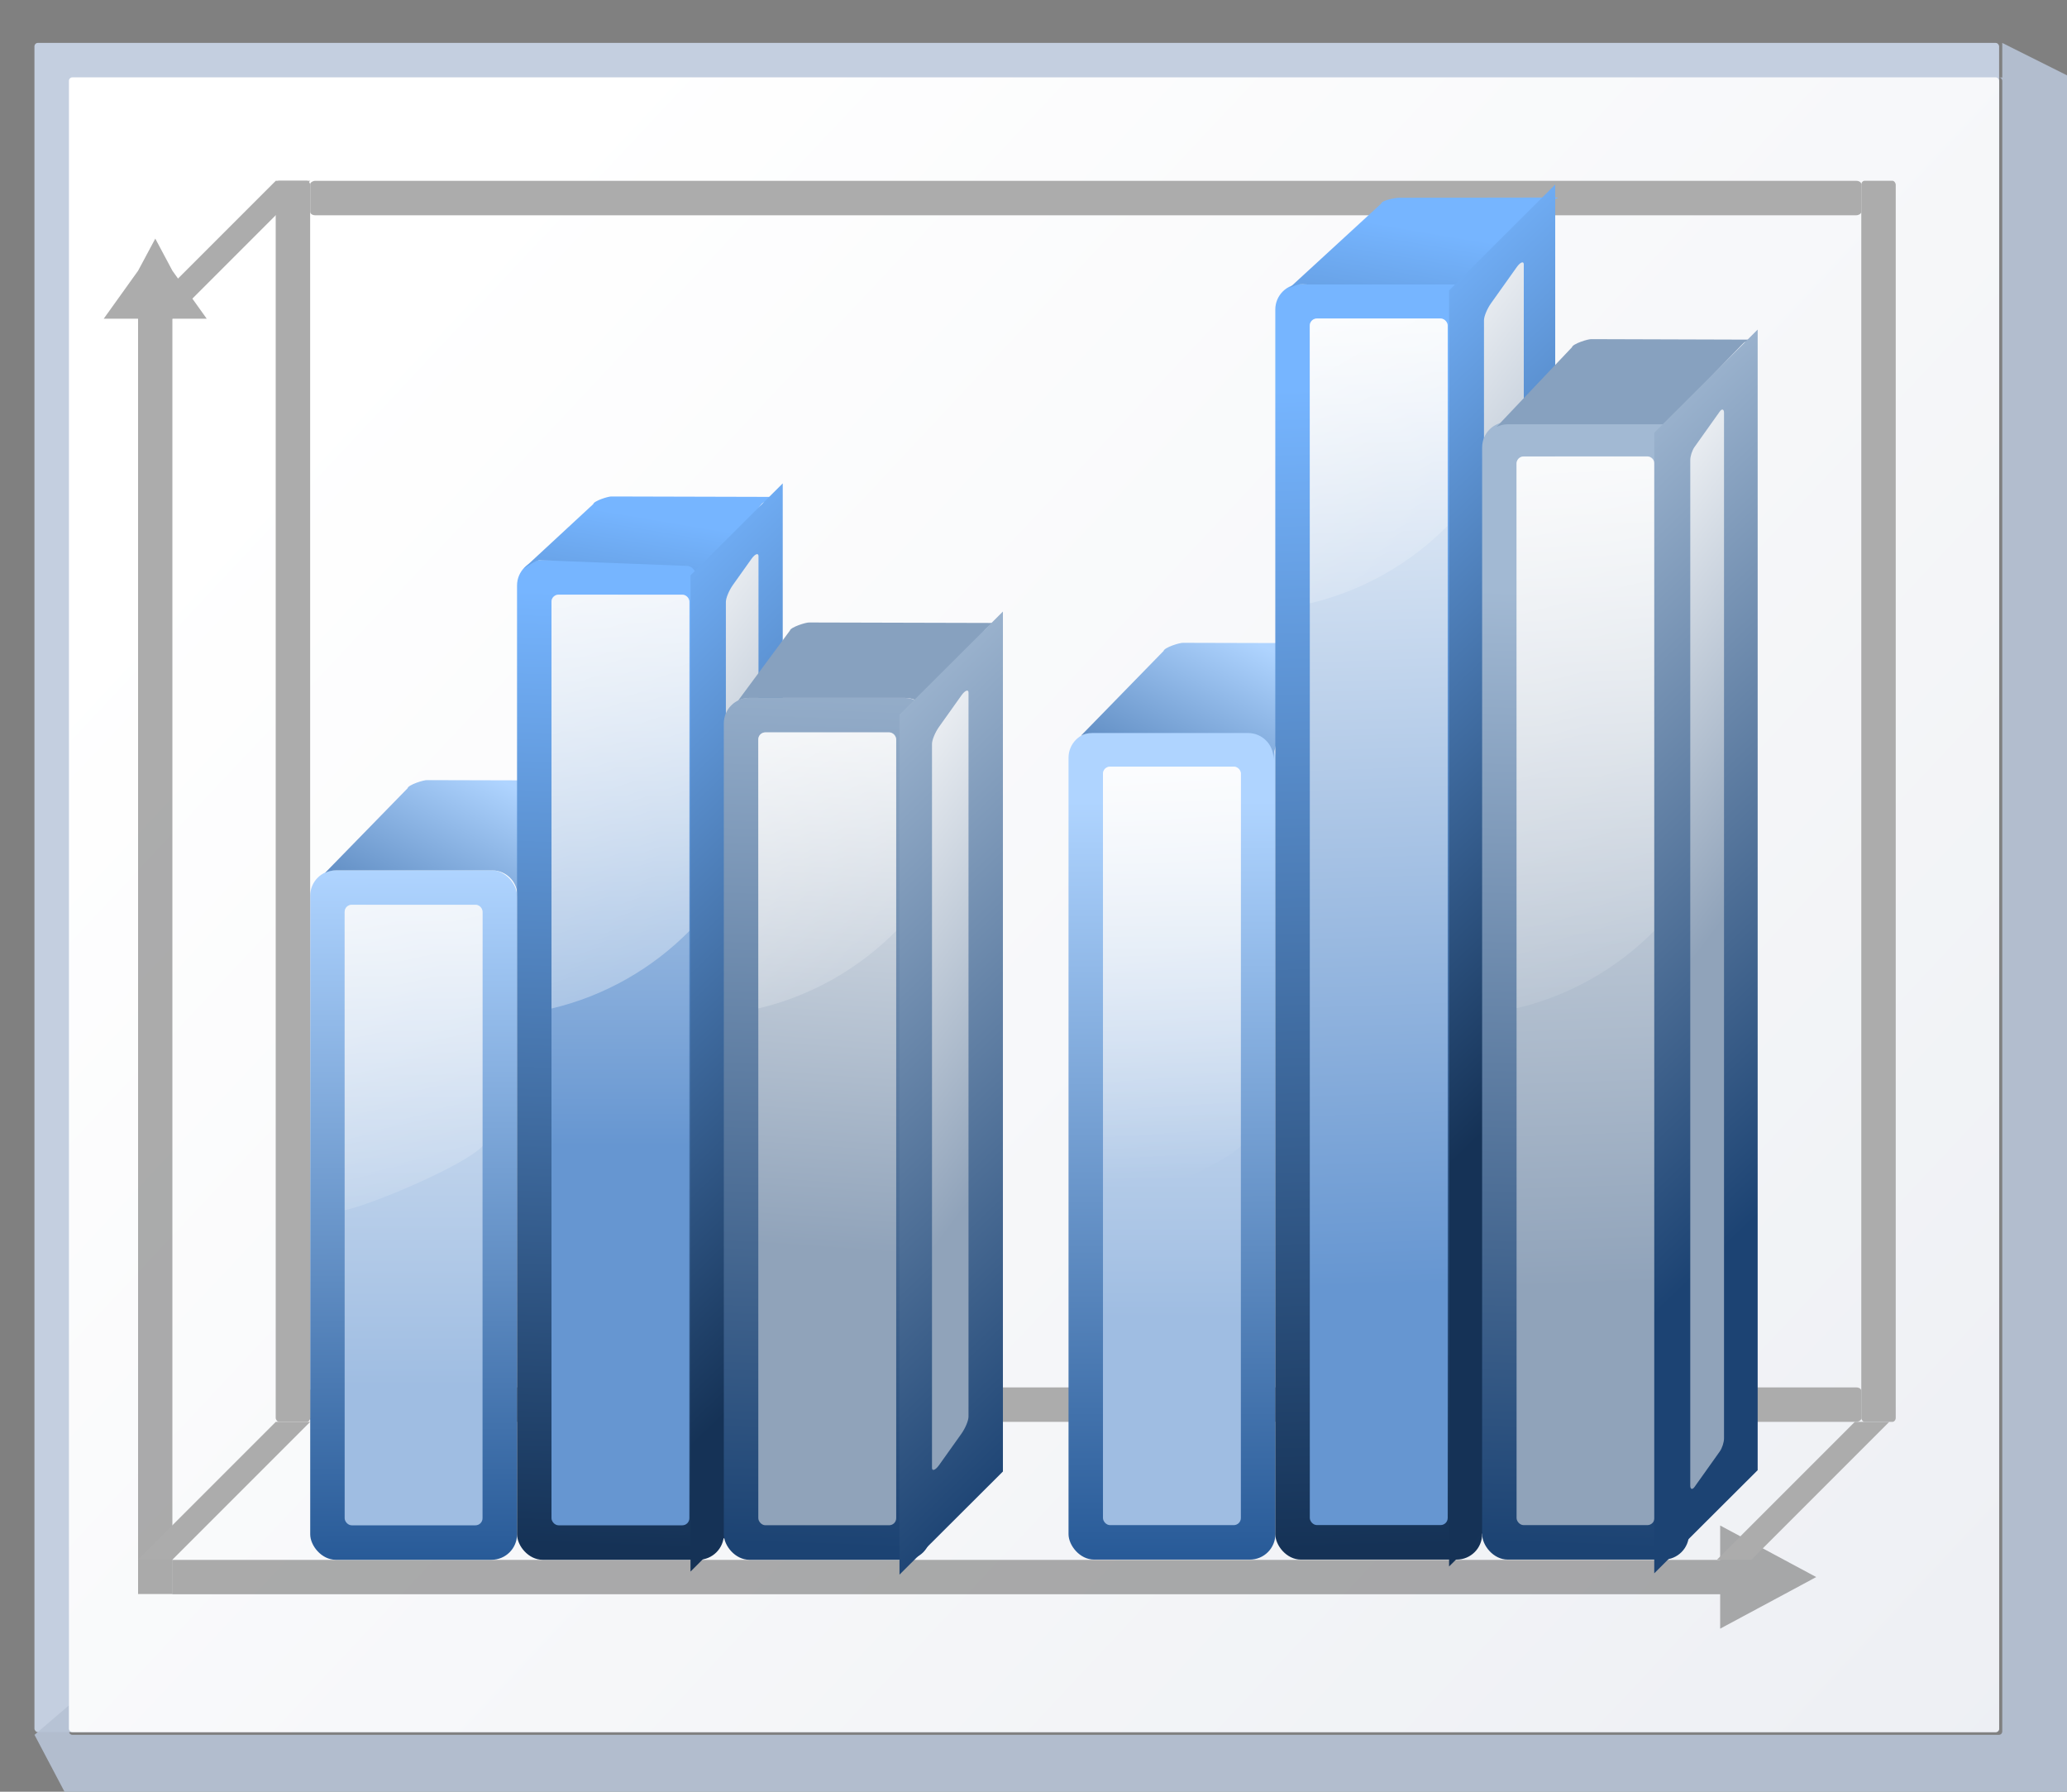 <svg height="52" viewBox="0 0 15.875 13.758" width="60" xmlns="http://www.w3.org/2000/svg" xmlns:xlink="http://www.w3.org/1999/xlink"><rect x="0" y="0" width="15.875" height="13.758" fill="#808080" stroke="none"/><linearGradient id="a" gradientUnits="userSpaceOnUse" x1="10.16" x2="10.16" xlink:href="#d" y1="286.279" y2="273.858"/><linearGradient id="b" gradientUnits="userSpaceOnUse" x1="3.998" x2="47.999" y1="60" y2="60"><stop offset="0" stop-color="#1c4373"/><stop offset="1" stop-color="#a2b9d3"/></linearGradient><linearGradient id="c"><stop offset="0" stop-color="#90a3ba"/><stop offset="1" stop-color="#fff"/></linearGradient><linearGradient id="d"><stop offset="0" stop-color="#6696d1"/><stop offset="1" stop-color="#fff"/></linearGradient><linearGradient id="e" gradientUnits="userSpaceOnUse" x1="3.998" x2="47.999" y1="60" y2="60"><stop offset="0" stop-color="#153256"/><stop offset="1" stop-color="#76b5ff"/></linearGradient><linearGradient id="f" gradientUnits="userSpaceOnUse" x1="6.232" x2="6.209" xlink:href="#i" y1="293.366" y2="281.76"/><linearGradient id="g" gradientUnits="userSpaceOnUse" x1="6.773" x2="6.773" xlink:href="#k" y1="290.227" y2="278.374"/><linearGradient id="h" gradientUnits="userSpaceOnUse" x1="4.515" x2="6.773" xlink:href="#l" y1="278.374" y2="288.533"/><linearGradient id="i" gradientUnits="userSpaceOnUse" x1="3.998" x2="47.999" y1="60" y2="60"><stop offset="0" stop-color="#245795"/><stop offset="1" stop-color="#afd4ff"/></linearGradient><linearGradient id="j" gradientUnits="userSpaceOnUse" x1="10.183" x2="10.724" xlink:href="#e" y1="292.839" y2="277.245"/><linearGradient id="k"><stop offset="0" stop-color="#9fbde2"/><stop offset="1" stop-color="#fff"/></linearGradient><linearGradient id="l"><stop offset="0" stop-color="#fff"/><stop offset="1" stop-color="#fff" stop-opacity="0"/></linearGradient><linearGradient id="m" gradientUnits="userSpaceOnUse" x1="6.139" x2="11.289" xlink:href="#l" y1="273.879" y2="288.533"/><linearGradient id="n" gradientUnits="userSpaceOnUse" x1="13.569" x2="14.111" xlink:href="#b" y1="292.839" y2="277.245"/><linearGradient id="o" gradientUnits="userSpaceOnUse" x1="13.546" x2="14.313" xlink:href="#c" y1="287.972" y2="277.274"/><linearGradient id="p" gradientUnits="userSpaceOnUse" x1="9.525" x2="14.779" xlink:href="#l" y1="275.996" y2="285.095"/><linearGradient id="q" gradientUnits="userSpaceOnUse" x1="18.649" x2="18.626" xlink:href="#i" y1="293.363" y2="280.629"/><linearGradient id="r" gradientUnits="userSpaceOnUse" x1="19.191" x2="19.191" xlink:href="#k" y1="289.095" y2="277.806"/><linearGradient id="s" gradientUnits="userSpaceOnUse" x1="18.626" x2="19.191" xlink:href="#l" y1="278.374" y2="286.84"/><linearGradient id="t" gradientUnits="userSpaceOnUse" x1="22.6" x2="22.013" xlink:href="#e" y1="292.836" y2="273.858"/><linearGradient id="u" gradientUnits="userSpaceOnUse" x1="23.706" x2="23.142" xlink:href="#d" y1="288.531" y2="271.598"/><linearGradient id="v" gradientUnits="userSpaceOnUse" x1="18.556" x2="23.81" xlink:href="#l" y1="269.364" y2="278.463"/><linearGradient id="w" gradientUnits="userSpaceOnUse" x1="25.987" x2="26.528" xlink:href="#b" y1="292.836" y2="277.242"/><linearGradient id="x" gradientUnits="userSpaceOnUse" x1="27.093" x2="26.528" xlink:href="#c" y1="288.531" y2="272.726"/><linearGradient id="y" gradientUnits="userSpaceOnUse" x1="23.142" x2="27.196" xlink:href="#l" y1="269.904" y2="285.092"/><linearGradient id="z" gradientUnits="userSpaceOnUse" x1="4.515" x2="40.639" y1="274.423" y2="308.289"><stop offset="0" stop-color="#fff"/><stop offset="1" stop-color="#e6e9ef"/></linearGradient><linearGradient id="A" gradientTransform="matrix(.123 0 0 .087 14.026 298.209)" gradientUnits="userSpaceOnUse" x1="35.804" x2="42" xlink:href="#b" y1="116.09" y2="-62.361"/><linearGradient id="B" gradientTransform="matrix(.113 0 0 .065 22.268 297.03)" gradientUnits="userSpaceOnUse" x1="36.306" x2="48" xlink:href="#c" y1="191.226" y2="28"/><linearGradient id="C" gradientTransform="matrix(.123 0 0 .087 10.621 292.898)" gradientUnits="userSpaceOnUse" x1="35.804" x2="42" xlink:href="#e" y1="116.09" y2="-62.361"/><linearGradient id="D" gradientTransform="matrix(.113 0 0 .065 18.112 290.737)" gradientUnits="userSpaceOnUse" x1="36.306" x2="48" xlink:href="#c" y1="191.226" y2="28"/><linearGradient id="E" gradientUnits="userSpaceOnUse" x1="7.861" x2="10.063" xlink:href="#i" y1="285.523" y2="281.247"/><linearGradient id="F" gradientUnits="userSpaceOnUse" x1="11.743" x2="13.02" xlink:href="#e" y1="283.914" y2="276.391"/><linearGradient id="G" gradientUnits="userSpaceOnUse" x1="20.241" x2="22.443" xlink:href="#i" y1="283.275" y2="278.998"/><linearGradient id="H" gradientUnits="userSpaceOnUse" x1="92.592" x2="97.953" xlink:href="#e" y1="47.072" y2="15.485"/><linearGradient id="I" gradientTransform="matrix(.123 0 0 .087 11.389 293.31)" gradientUnits="userSpaceOnUse" x1="35.804" x2="42" xlink:href="#e" y1="116.09" y2="-62.361"/><linearGradient id="J" gradientTransform="matrix(.113 0 0 .065 19.049 291.37)" gradientUnits="userSpaceOnUse" x1="36.306" x2="48" xlink:href="#c" y1="191.226" y2="28"/><linearGradient id="K" gradientTransform="matrix(.123 0 0 .087 31.482 305.917)" gradientUnits="userSpaceOnUse" x1="35.804" x2="42" xlink:href="#b" y1="116.09" y2="-62.361"/><linearGradient id="L" gradientTransform="matrix(.113 0 0 .065 43.578 309.769)" gradientUnits="userSpaceOnUse" x1="36.306" x2="48" xlink:href="#c" y1="191.226" y2="28"/><g transform="matrix(.469 0 0 .469 0 -125.463)"><rect fill="#c4cfe0" height="27.657" rx=".055" ry=".058" width="32.173" x=".564" y="268.214"/><path d="m123.73 2.201v2.135c-.067 0-.135-0-.201 0 .112.003.201.096.201.213v101.971c0 .118-.091.213-.205.213h-119.053c-.114 0-.207-.095-.207-.213v-1.613l-2.133 1.828 2.133 4.043.215.223h123.305l.213-.223v-106.221l-.213-.221h.213z" fill="#b6c2d4" fill-opacity=".917" transform="matrix(.265 0 0 .265 0 267.631)"/><rect fill="url(#z)" height="27.093" rx=".055" ry=".057" width="31.608" x="1.129" y="268.778"/><path d="m2.543 271.418-.281.525-.563.786h.562l0 20.881h.562l-0-20.881h.562l-.562-.786z" fill="#797979" opacity=".614"/><path d="m29.742 293.332-.524.282-1.049.563v-.563h-25.347v-.563h25.347v-.563l1.049.563z" fill="#797979" opacity=".614"/><rect fill="#acacac" height="25.4" rx=".055" ry=".082" transform="rotate(-90)" width=".564" x="-290.791" y="5.08"/><rect fill="url(#f)" height="11.289" rx=".417" width="3.387" x="5.08" y="281.76"/><path d="m28.68 293.049 2.258-2.258h-.564l-2.258 2.258z" fill="#acacac" fill-rule="evenodd"/><rect fill="url(#g)" height="10.16" rx=".116" width="2.258" x="5.644" y="282.325"/><path d="m5.76 282.325c-.064 0-.116.052-.116.116v4.885c.441-.09 1.963-.732 2.258-1.05v-3.835c0-.064-.052-.116-.116-.116z" fill="url(#h)"/><path d="m10.063 280.292-3.062-.008c-.056-.007-.318.078-.326.133l-1.353 1.387c.055-.027.117-.043.183-.043h2.552c.231 0 .417.186.417.417v.032c0-.231.131-.547.295-.71l1.104-1.102c.068-.068.129-.096.179-.091z" fill="url(#E)" fill-rule="evenodd"/><rect fill="url(#j)" height="16.369" rx=".417" width="3.387" x="8.467" y="276.68"/><rect fill="url(#a)" height="15.237" rx=".116" width="2.258" x="9.031" y="277.248"/><rect fill="url(#a)" height="15.237" rx=".116" width="2.258" x="9.031" y="277.248"/><path d="m9.147 277.248c-.048 0-.089.029-.107.071-.006.014-.009.029-.009.045v6.66c.871-.206 1.649-.654 2.258-1.27v-5.389c0-.064-.052-.116-.116-.116z" fill="url(#m)"/><rect fill="url(#q)" height="13.546" rx=".417" width="3.387" x="17.498" y="279.5"/><rect fill="url(#r)" height="12.418" rx=".116" width="2.258" x="18.062" y="280.064"/><path d="m18.178 280.064c-.064 0-.116.052-.116.116v7.143c.441-.09 1.963-.732 2.258-1.05v-6.093c0-.064-.052-.116-.116-.116z" fill="url(#s)"/><path d="m22.443 278.044-3.062-.008c-.056-.007-.318.078-.326.133l-1.353 1.387c.055-.027.117-.043.183-.043h2.552c.231 0 .417.186.417.417v.032c0-.231.131-.547.295-.71l1.104-1.102c.068-.068.129-.096.179-.091z" fill="url(#G)" fill-rule="evenodd"/><rect fill="url(#t)" height="20.884" rx=".417" width="3.387" x="20.884" y="272.162"/><rect fill="url(#u)" height="19.755" rx=".116" width="2.258" x="21.449" y="272.726"/><path d="m21.564 272.729c-.064 0-.116.052-.116.116v4.545c.871-.206 1.649-.654 2.258-1.27v-3.275c0-.064-.052-.116-.116-.116z" fill="url(#v)"/><g fill="#acacac"><path d="m2.822 272.729 2.258-2.258h-.564l-2.258 2.258z" fill-rule="evenodd"/><path d="m2.822 293.049 2.258-2.258h-.564l-2.258 2.258z" fill-rule="evenodd"/><rect height="20.32" rx=".055" ry=".066" width=".564" x="4.515" y="270.471"/><rect height="25.4" rx=".055" ry=".082" transform="rotate(-90)" width=".564" x="-271.036" y="5.08"/><rect height="20.32" rx=".055" ry=".066" width=".564" x="30.48" y="270.471"/></g><path d="m10.02 275.64c-.052-.006-.297.073-.305.125l-1.145 1.06c.06-.037.204-.145.28-.142l2.405.094c.151.006.194.277.259.401.05-.139.21-.464.297-.551l.66-.864c.063-.063.254-.09.301-.086l-.123-.03z" fill="url(#F)" fill-rule="evenodd"/><rect fill="url(#C)" height="16.311" rx="0" ry=".416" transform="matrix(.708 -.706 0 1 -1.129 .569)" width="2.133" x="17.566" y="288.764"/><rect fill="url(#D)" height="14.725" rx=".2" ry=".116" transform="matrix(.58 -.815 0 1 -1.129 .569)" width=".921" x="22.441" y="294.971"/><rect fill="url(#n)" height="14.111" rx=".417" width="3.387" x="11.853" y="278.938"/><rect fill="url(#o)" height="12.982" rx=".116" width="2.258" x="12.418" y="279.502"/><path d="m12.533 279.503c-.064 0-.116.052-.116.116v4.404c.871-.206 1.649-.654 2.258-1.27v-3.134c0-.064-.052-.116-.116-.116z" fill="url(#p)"/><path d="m16.323 277.711-3.062-.008c-.056-.007-.318.078-.326.133l-.847 1.145c.055-.027.117-.043.183-.043h2.552c.231 0 .417.186.417.417v.032c0-.231.131-.547.295-.71l.599-.86c.068-.068.129-.096.179-.091z" fill="#87a1bf" fill-rule="evenodd"/><rect fill="url(#A)" height="14.08" rx="0" ry=".416" transform="matrix(.708 -.706 0 1 0 0)" width="2.392" x="20.805" y="293.901"/><rect fill="url(#B)" height="12.088" rx=".2" ry=".116" transform="matrix(.58 -.815 0 1 0 0)" width="1.031" x="26.314" y="301.02"/><path d="m86.546 11.766c-.218-.026-1.167.149-1.2.366l-5.684 5.223c.071-.044.154-.072.232-.107.196-.089.405-.154.633-.141l.291.018h9.338c.873 0 1.576.703 1.576 1.576.002-.871-1.458-1.659-.842-2.273l4.342-4.332c.21-.209.403-.318.57-.344zm9.381-.012c.068.01.13.035.184.08.034-.004.074-.028.105-.025l.043-.055z" fill="url(#H)" fill-rule="evenodd" transform="matrix(.265 0 0 .265 0 267.631)"/><rect fill="url(#I)" height="20.893" rx="0" ry=".416" transform="matrix(.708 -.706 0 1 10.742 -3.912)" width="2.455" x="18.344" y="289.129"/><rect fill="url(#J)" height="19.356" rx=".2" ry=".116" transform="matrix(.58 -.815 0 1 10.742 -3.912)" width="1.124" x="23.378" y="295.604"/><rect fill="url(#w)" height="18.626" rx=".417" width="3.387" x="24.271" y="274.42"/><rect fill="url(#x)" height="17.495" rx=".116" width="2.258" x="24.835" y="274.987"/><path d="m24.951 274.984c-.063 0-.114.05-.116.113v8.922c.871-.206 1.649-.654 2.257-1.27v-7.65c0-.064-.052-.116-.116-.116z" fill="url(#y)"/><path d="m28.646 273.072-2.578-.008c-.056-.007-.318.078-.326.133l-1.235 1.304c.055-.027.117-.043.183-.043h2.552c.231 0 .417.186.417.417v.032c0-.231-.294-.559-.131-.722l.986-1.019c.068-.068.058-.06.108-.056z" fill="#87a1bf" fill-rule="evenodd"/><rect fill="url(#K)" height="18.675" rx="0" ry=".416" transform="matrix(.708 -.706 0 1 0 0)" width="2.392" x="38.262" y="301.609"/><rect fill="url(#L)" height="17.027" rx=".12" ry=".116" transform="matrix(.58 -.815 0 1 0 0)" width=".953" x="47.723" y="313.822"/></g></svg>